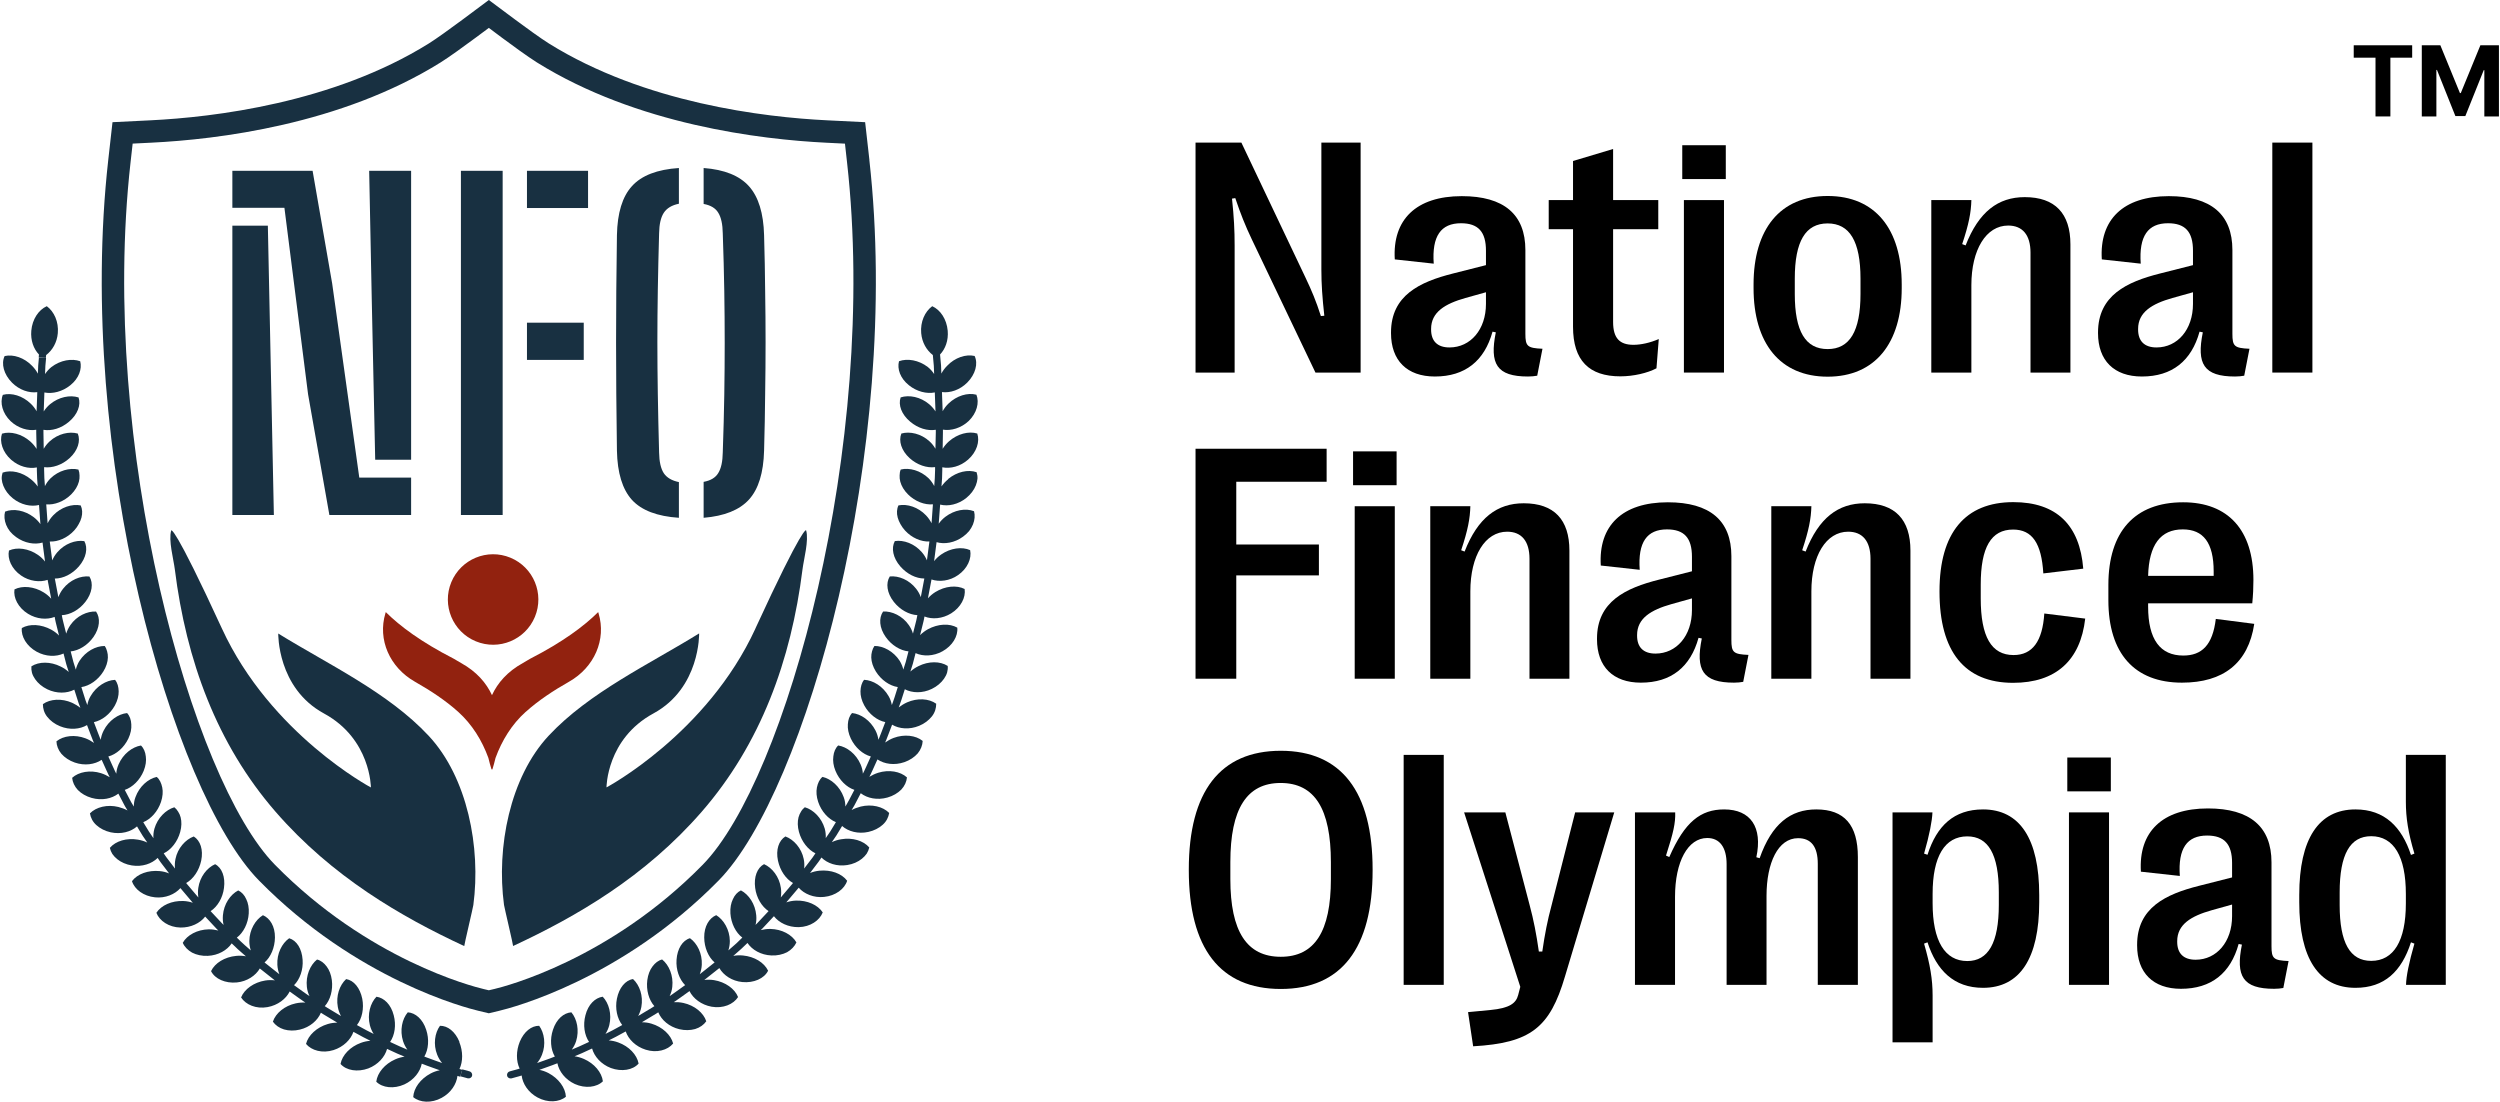 <svg width="177" height="78" viewBox="0 0 177 78" fill="none" xmlns="http://www.w3.org/2000/svg">
<path d="M87.412 26.378H84.644V10.096H87.889L92.424 19.644C92.878 20.598 93.18 21.319 93.518 22.377L93.762 22.354C93.622 21.086 93.553 20.133 93.553 19.086V10.096H96.332V26.378H93.134L88.633 16.957C88.156 15.957 87.831 15.132 87.458 14.027L87.226 14.062C87.365 15.376 87.412 16.295 87.412 17.388V26.378Z" fill="black"/>
<path d="M101.589 26.657C99.612 26.657 98.484 25.517 98.484 23.587V23.54C98.484 20.912 100.519 19.958 102.868 19.365L105.206 18.772V17.748C105.206 16.411 104.659 15.806 103.438 15.806C102.019 15.806 101.368 16.713 101.508 18.667L98.751 18.365C98.577 15.55 100.263 13.887 103.496 13.887C106.474 13.887 107.997 15.178 107.997 17.702V23.633C107.997 24.517 108.137 24.645 109.207 24.692L108.835 26.599C108.672 26.634 108.404 26.657 108.183 26.657C105.962 26.657 105.45 25.762 105.904 23.529L105.671 23.482C105.101 25.552 103.729 26.657 101.589 26.657ZM102.624 24.599C104.113 24.599 105.206 23.331 105.206 21.517V20.691L103.752 21.098C102.31 21.505 101.322 22.098 101.322 23.284V23.331C101.322 24.157 101.775 24.599 102.624 24.599Z" fill="black"/>
<path d="M114.72 26.645C112.51 26.645 111.37 25.529 111.37 23.133V16.225H109.649V14.166H111.37V11.398L114.208 10.549V14.166H117.406V16.225H114.208V22.796C114.208 23.959 114.685 24.413 115.65 24.413C116.173 24.413 116.825 24.273 117.441 24.005L117.278 26.076C116.639 26.413 115.65 26.645 114.72 26.645Z" fill="black"/>
<path d="M122.186 12.678H119.104V10.282H122.186V12.678ZM122.058 26.378H119.22V14.166H122.058V26.378Z" fill="black"/>
<path d="M129.397 26.669C126.024 26.669 124.152 24.296 124.152 20.4V20.144C124.152 16.225 126.024 13.876 129.397 13.876C132.77 13.876 134.642 16.225 134.642 20.144V20.4C134.642 24.296 132.758 26.669 129.397 26.669ZM129.397 24.715C130.955 24.715 131.723 23.459 131.723 20.819V19.726C131.723 17.085 130.955 15.818 129.397 15.818C127.827 15.818 127.071 17.085 127.071 19.726V20.819C127.071 23.459 127.827 24.715 129.397 24.715Z" fill="black"/>
<path d="M139.573 26.378H136.736V14.166H139.573C139.55 15.039 139.399 15.853 138.922 17.283L139.166 17.376C140.097 14.992 141.469 13.957 143.353 13.957C145.493 13.957 146.586 15.108 146.586 17.306V26.378H143.76V17.888C143.76 16.643 143.202 15.969 142.179 15.969C140.62 15.969 139.573 17.667 139.573 20.191V26.378Z" fill="black"/>
<path d="M151.646 26.657C149.668 26.657 148.54 25.517 148.54 23.587V23.54C148.54 20.912 150.576 19.958 152.925 19.365L155.263 18.772V17.748C155.263 16.411 154.716 15.806 153.495 15.806C152.076 15.806 151.425 16.713 151.564 18.667L148.808 18.365C148.633 15.55 150.32 13.887 153.553 13.887C156.53 13.887 158.054 15.178 158.054 17.702V23.633C158.054 24.517 158.193 24.645 159.263 24.692L158.891 26.599C158.728 26.634 158.461 26.657 158.24 26.657C156.018 26.657 155.507 25.762 155.96 23.529L155.728 23.482C155.158 25.552 153.785 26.657 151.646 26.657ZM152.681 24.599C154.169 24.599 155.263 23.331 155.263 21.517V20.691L153.809 21.098C152.367 21.505 151.378 22.098 151.378 23.284V23.331C151.378 24.157 151.832 24.599 152.681 24.599Z" fill="black"/>
<path d="M163.718 26.378H160.88V10.096H163.718V26.378Z" fill="black"/>
<path d="M87.528 48.053H84.644V31.771H93.925V34.108H87.528V38.551H93.378V40.738H87.528V48.053Z" fill="black"/>
<path d="M98.879 34.353H95.797V31.957H98.879V34.353ZM98.751 48.053H95.913V35.841H98.751V48.053Z" fill="black"/>
<path d="M104.101 48.053H101.263V35.841H104.101C104.078 36.714 103.927 37.528 103.45 38.958L103.694 39.051C104.625 36.667 105.997 35.632 107.881 35.632C110.021 35.632 111.114 36.783 111.114 38.982V48.053H108.288V39.563C108.288 38.319 107.73 37.644 106.706 37.644C105.148 37.644 104.101 39.342 104.101 41.866V48.053Z" fill="black"/>
<path d="M116.173 48.332C114.196 48.332 113.068 47.193 113.068 45.262V45.215C113.068 42.587 115.103 41.633 117.453 41.04L119.79 40.447V39.423C119.79 38.086 119.244 37.481 118.023 37.481C116.604 37.481 115.952 38.388 116.092 40.342L113.336 40.04C113.161 37.225 114.848 35.562 118.081 35.562C121.058 35.562 122.582 36.853 122.582 39.377V45.308C122.582 46.192 122.721 46.32 123.791 46.367L123.419 48.274C123.256 48.309 122.989 48.332 122.768 48.332C120.546 48.332 120.035 47.437 120.488 45.204L120.256 45.157C119.686 47.227 118.313 48.332 116.173 48.332ZM117.208 46.274C118.697 46.274 119.79 45.006 119.79 43.192V42.366L118.337 42.773C116.894 43.18 115.906 43.773 115.906 44.959V45.006C115.906 45.832 116.359 46.274 117.208 46.274Z" fill="black"/>
<path d="M128.246 48.053H125.408V35.841H128.246C128.222 36.714 128.071 37.528 127.594 38.958L127.838 39.051C128.769 36.667 130.141 35.632 132.025 35.632C134.165 35.632 135.259 36.783 135.259 38.982V48.053H132.432V39.563C132.432 38.319 131.874 37.644 130.851 37.644C129.292 37.644 128.246 39.342 128.246 41.866V48.053Z" fill="black"/>
<path d="M142.527 48.344C139.097 48.344 137.317 46.134 137.317 41.901V41.854C137.317 37.714 139.143 35.551 142.539 35.551C145.609 35.551 147.249 37.179 147.494 40.261L144.667 40.598C144.539 38.47 143.888 37.493 142.527 37.493C140.969 37.493 140.236 38.749 140.236 41.389V42.366C140.236 45.087 140.992 46.378 142.562 46.378C143.9 46.378 144.609 45.401 144.737 43.436L147.633 43.797C147.296 46.762 145.551 48.344 142.527 48.344Z" fill="black"/>
<path d="M156.879 43.82L159.601 44.169C159.182 46.948 157.414 48.332 154.483 48.332C151.122 48.332 149.273 46.262 149.273 42.494V41.412C149.273 37.644 151.134 35.562 154.565 35.562C157.763 35.562 159.542 37.539 159.542 41.063C159.542 41.61 159.519 42.122 159.461 42.715H152.087V42.947C152.087 45.285 152.948 46.413 154.576 46.413C155.891 46.413 156.658 45.669 156.879 43.82ZM154.541 37.481C152.96 37.481 152.146 38.575 152.087 40.773H156.728V40.459C156.728 38.423 155.995 37.481 154.541 37.481Z" fill="black"/>
<path d="M90.68 70.019C86.388 70.019 84.167 67.146 84.167 61.61V61.564C84.167 56.04 86.388 53.155 90.68 53.155C94.96 53.155 97.181 56.04 97.181 61.564V61.61C97.181 67.146 94.96 70.019 90.68 70.019ZM90.68 67.74C93.076 67.74 94.227 65.948 94.227 62.239V61.041C94.227 57.261 93.076 55.435 90.668 55.435C88.272 55.435 87.109 57.261 87.109 61.041V62.239C87.109 65.948 88.272 67.74 90.68 67.74Z" fill="black"/>
<path d="M102.217 69.728H99.379V53.446H102.217V69.728Z" fill="black"/>
<path d="M104.299 74.078L103.938 71.659L105.52 71.508C106.881 71.38 107.334 71.031 107.486 70.449L107.637 69.868L103.659 57.517H106.578L108.3 64.088C108.579 65.123 108.777 66.146 108.951 67.367H109.195C109.37 66.146 109.567 65.146 109.847 64.111L111.521 57.517H114.289L110.8 69.135C109.73 72.764 108.369 73.845 104.299 74.078Z" fill="black"/>
<path d="M118.592 69.728H115.755V57.517H118.604C118.627 58.261 118.488 58.924 117.953 60.575L118.185 60.68C119.279 58.179 120.407 57.307 122.07 57.307C123.942 57.307 124.803 58.563 124.349 60.692L124.582 60.761C125.443 58.319 126.768 57.307 128.594 57.307C130.583 57.307 131.537 58.412 131.537 60.68V69.728H128.699V61.157C128.699 59.947 128.234 59.343 127.303 59.343C125.885 59.343 125.07 61.087 125.07 63.425V69.728H122.244V61.18C122.244 59.994 121.756 59.331 120.872 59.331C119.5 59.331 118.592 61.006 118.592 63.495V69.728Z" fill="black"/>
<path d="M140.399 57.307C143.004 57.307 144.377 59.389 144.377 63.367V63.878C144.377 67.856 143.004 69.938 140.399 69.938C138.329 69.938 137.108 68.693 136.468 66.716L136.224 66.809C136.654 68.298 136.829 69.333 136.829 70.484V73.799H133.991V57.517H136.817C136.794 58.121 136.608 59.098 136.224 60.436L136.468 60.517C137.119 58.47 138.341 57.307 140.399 57.307ZM139.283 59.215C137.689 59.215 136.829 60.633 136.829 63.285V63.948C136.829 66.611 137.689 68.042 139.283 68.042C140.771 68.042 141.516 66.751 141.516 64.064V63.169C141.516 60.494 140.771 59.215 139.283 59.215Z" fill="black"/>
<path d="M149.447 56.028H146.365V53.632H149.447V56.028ZM149.319 69.728H146.482V57.517H149.319V69.728Z" fill="black"/>
<path d="M154.413 70.007C152.436 70.007 151.308 68.868 151.308 66.937V66.891C151.308 64.262 153.344 63.308 155.693 62.715L158.031 62.122V61.099C158.031 59.761 157.484 59.157 156.263 59.157C154.844 59.157 154.193 60.064 154.332 62.017L151.576 61.715C151.401 58.901 153.088 57.237 156.321 57.237C159.298 57.237 160.822 58.528 160.822 61.052V66.984C160.822 67.868 160.961 67.995 162.031 68.042L161.659 69.949C161.496 69.984 161.229 70.007 161.008 70.007C158.786 70.007 158.275 69.112 158.728 66.879L158.496 66.832C157.926 68.903 156.553 70.007 154.413 70.007ZM155.449 67.949C156.937 67.949 158.031 66.681 158.031 64.867V64.041L156.577 64.448C155.135 64.855 154.146 65.448 154.146 66.635V66.681C154.146 67.507 154.6 67.949 155.449 67.949Z" fill="black"/>
<path d="M166.765 69.938C164.16 69.938 162.787 67.856 162.787 63.878V63.367C162.787 59.389 164.16 57.307 166.765 57.307C168.835 57.307 170.044 58.552 170.696 60.529L170.94 60.436C170.498 58.947 170.335 57.912 170.335 56.761V53.446H173.161V69.728H170.347C170.359 69.124 170.556 68.147 170.94 66.809L170.696 66.716C170.033 68.775 168.823 69.938 166.765 69.938ZM167.881 68.03C169.475 68.03 170.335 66.611 170.335 63.96V63.297C170.335 60.633 169.475 59.203 167.881 59.203C166.381 59.203 165.648 60.494 165.648 63.181V64.076C165.648 66.751 166.381 68.03 167.881 68.03Z" fill="black"/>
<path d="M33.238 75.849L32.73 75.71L32.591 76.201L33.111 76.344C33.253 76.379 33.393 76.296 33.425 76.16C33.456 76.024 33.374 75.884 33.238 75.849Z" fill="#183041"/>
<path d="M32.524 73.754C32.229 73.035 31.693 72.616 31.151 72.626C30.784 73.127 30.66 73.945 30.955 74.68C31.044 74.905 31.164 75.095 31.3 75.263C31.3 75.263 31.034 75.168 30.765 75.073C30.495 74.981 30.232 74.877 30.232 74.877L30.042 74.804C30.34 74.3 30.397 73.574 30.175 72.908C29.931 72.153 29.414 71.71 28.872 71.672C28.466 72.15 28.295 72.946 28.536 73.713C28.609 73.941 28.717 74.141 28.843 74.316C28.843 74.316 28.58 74.205 28.32 74.094C28.06 73.973 27.804 73.856 27.804 73.856L27.62 73.77C27.953 73.285 28.057 72.572 27.877 71.887C27.683 71.114 27.189 70.644 26.653 70.568C26.218 71.019 25.993 71.808 26.187 72.585C26.247 72.816 26.339 73.022 26.456 73.203C26.456 73.203 26.203 73.076 25.949 72.946C25.699 72.81 25.448 72.673 25.448 72.673L25.271 72.575C25.632 72.115 25.784 71.402 25.648 70.711C25.492 69.944 25.052 69.408 24.507 69.319C24.041 69.747 23.774 70.511 23.917 71.294C23.961 71.532 24.041 71.745 24.142 71.935L23.166 71.348L22.994 71.237C23.384 70.803 23.584 70.099 23.495 69.395C23.445 69.005 23.315 68.676 23.128 68.428C22.944 68.178 22.712 67.997 22.446 67.934C21.958 68.327 21.638 69.075 21.726 69.874C21.752 70.118 21.818 70.334 21.913 70.524C21.913 70.524 21.672 70.372 21.444 70.201C21.213 70.036 20.981 69.868 20.981 69.868L20.817 69.751C21.232 69.341 21.476 68.654 21.425 67.953C21.371 67.17 21.004 66.583 20.474 66.428C19.957 66.793 19.593 67.516 19.637 68.311C19.65 68.552 19.701 68.774 19.78 68.977L18.889 68.27L18.73 68.143C19.171 67.76 19.456 67.094 19.466 66.377C19.476 65.582 19.111 65.008 18.616 64.796C18.087 65.116 17.659 65.832 17.653 66.625C17.653 66.862 17.691 67.088 17.757 67.29C17.757 67.29 17.542 67.103 17.329 66.916C17.221 66.824 17.117 66.726 17.041 66.65C16.965 66.577 16.914 66.526 16.914 66.526L16.768 66.384C17.234 66.032 17.567 65.382 17.611 64.675C17.637 64.285 17.57 63.936 17.434 63.66C17.31 63.375 17.114 63.16 16.866 63.042C16.308 63.334 15.849 64.003 15.782 64.805C15.763 65.046 15.776 65.281 15.833 65.483C15.833 65.483 15.782 65.433 15.706 65.36C15.633 65.281 15.535 65.179 15.44 65.074C15.246 64.865 15.05 64.659 15.05 64.659L14.911 64.51C15.399 64.19 15.773 63.565 15.858 62.868C15.963 62.091 15.716 61.441 15.231 61.185C14.654 61.438 14.153 62.075 14.039 62.865C14.004 63.103 14.01 63.331 14.045 63.543L13.309 62.675L13.18 62.519C13.69 62.231 14.093 61.638 14.245 60.937C14.406 60.161 14.184 59.514 13.719 59.222C13.132 59.435 12.577 60.05 12.422 60.82C12.374 61.055 12.368 61.28 12.39 61.495C12.39 61.495 12.219 61.27 12.045 61.042C11.959 60.928 11.873 60.817 11.807 60.731C11.743 60.646 11.705 60.586 11.705 60.586L11.591 60.417C12.117 60.164 12.571 59.59 12.758 58.905C12.863 58.525 12.866 58.17 12.79 57.869C12.752 57.72 12.691 57.583 12.612 57.466C12.539 57.342 12.45 57.238 12.343 57.155C11.743 57.33 11.154 57.907 10.932 58.674C10.868 58.905 10.85 59.127 10.862 59.343C10.862 59.343 10.704 59.108 10.542 58.87C10.39 58.63 10.247 58.385 10.247 58.385L10.143 58.211C10.685 57.992 11.173 57.45 11.398 56.778C11.521 56.407 11.55 56.052 11.487 55.751C11.423 55.45 11.306 55.18 11.094 55.006C10.482 55.142 9.867 55.678 9.591 56.439C9.502 56.67 9.477 56.889 9.474 57.105C9.474 57.105 9.436 57.044 9.382 56.952C9.325 56.861 9.255 56.74 9.191 56.61C9.058 56.356 8.928 56.106 8.928 56.106L8.833 55.925C9.388 55.738 9.908 55.228 10.174 54.575C10.32 54.21 10.368 53.861 10.323 53.554C10.291 53.243 10.177 52.971 9.981 52.781C9.363 52.882 8.716 53.377 8.396 54.118C8.297 54.343 8.244 54.568 8.234 54.778C8.234 54.778 8.098 54.527 7.987 54.264C7.87 54.004 7.752 53.744 7.752 53.744L7.67 53.56C8.234 53.408 8.783 52.929 9.087 52.292C9.255 51.937 9.321 51.589 9.296 51.281C9.283 50.967 9.185 50.688 8.998 50.485C8.374 50.549 7.701 51.008 7.337 51.728C7.226 51.947 7.156 52.169 7.137 52.378C7.137 52.378 7.109 52.315 7.064 52.216C7.02 52.118 6.972 51.985 6.922 51.852C6.82 51.585 6.719 51.319 6.719 51.319L6.646 51.129C7.216 51.008 7.793 50.565 8.136 49.943C8.323 49.598 8.408 49.255 8.402 48.944C8.393 48.634 8.323 48.345 8.145 48.133C7.521 48.161 6.82 48.583 6.414 49.284C6.288 49.496 6.221 49.709 6.183 49.918C6.183 49.918 6.158 49.851 6.12 49.753C6.078 49.655 6.034 49.518 5.993 49.382C5.907 49.109 5.822 48.84 5.822 48.84L5.761 48.647C6.338 48.561 6.941 48.146 7.315 47.543C7.521 47.211 7.629 46.868 7.638 46.557C7.644 46.402 7.622 46.253 7.584 46.117C7.549 45.977 7.495 45.85 7.413 45.736C6.788 45.73 6.062 46.117 5.625 46.792C5.498 46.995 5.416 47.204 5.368 47.41C5.368 47.41 5.283 47.138 5.197 46.868L5.004 46.12C5.584 46.063 6.208 45.682 6.617 45.099C7.071 44.449 7.118 43.755 6.801 43.298C6.18 43.26 5.428 43.609 4.981 44.256C4.845 44.452 4.75 44.658 4.687 44.861C4.687 44.861 4.617 44.586 4.547 44.31C4.512 44.17 4.477 44.034 4.452 43.929C4.427 43.825 4.414 43.755 4.414 43.755L4.376 43.555C4.959 43.53 5.603 43.181 6.043 42.614C6.532 41.986 6.624 41.289 6.329 40.816C5.701 40.75 4.95 41.06 4.462 41.688C4.313 41.878 4.208 42.078 4.132 42.281L3.881 40.962C4.474 40.962 5.105 40.651 5.584 40.103C6.107 39.497 6.237 38.8 5.971 38.312C5.346 38.214 4.582 38.492 4.059 39.098C3.9 39.282 3.783 39.478 3.698 39.675L3.549 38.543L3.523 38.34C4.11 38.369 4.775 38.08 5.251 37.56C5.384 37.415 5.489 37.266 5.571 37.11C5.663 36.955 5.726 36.8 5.768 36.644C5.85 36.334 5.831 36.036 5.714 35.785C5.099 35.661 4.319 35.909 3.764 36.489C3.596 36.666 3.466 36.857 3.371 37.05L3.289 35.912L3.273 35.709C3.856 35.763 4.538 35.503 5.042 35.002C5.321 34.723 5.501 34.412 5.584 34.108C5.625 33.956 5.641 33.804 5.631 33.661C5.631 33.515 5.603 33.376 5.552 33.246C4.947 33.097 4.148 33.312 3.574 33.87C3.406 34.038 3.276 34.225 3.181 34.416C3.181 34.416 3.159 34.13 3.14 33.848C3.127 33.563 3.124 33.278 3.124 33.278V33.075C3.698 33.151 4.392 32.922 4.924 32.437C5.511 31.902 5.72 31.22 5.508 30.697C4.899 30.523 4.11 30.71 3.52 31.245C3.342 31.407 3.203 31.588 3.095 31.775L3.076 30.634V30.431C3.653 30.529 4.338 30.326 4.883 29.86C5.498 29.343 5.742 28.668 5.562 28.139C4.962 27.945 4.164 28.104 3.545 28.617C3.358 28.773 3.209 28.95 3.095 29.131L3.136 27.99L3.143 27.787C3.717 27.904 4.42 27.727 4.975 27.279C5.593 26.785 5.818 26.116 5.679 25.577C5.089 25.362 4.281 25.495 3.64 25.986C3.453 26.135 3.308 26.306 3.19 26.484C3.19 26.484 3.203 26.198 3.212 25.913C3.238 25.628 3.263 25.346 3.263 25.346L2.756 25.311C2.756 25.311 2.731 25.596 2.705 25.881C2.693 26.17 2.683 26.455 2.683 26.455C2.578 26.262 2.445 26.075 2.271 25.901C1.723 25.327 0.949 25.067 0.328 25.209C0.065 25.752 0.274 26.512 0.848 27.089C1.367 27.612 2.059 27.841 2.639 27.765L2.632 27.971L2.591 29.118C2.487 28.931 2.353 28.747 2.176 28.579C1.599 28.021 0.813 27.787 0.201 27.955C-0.021 28.51 0.172 29.261 0.749 29.816C1.282 30.32 1.995 30.526 2.566 30.427V30.634L2.591 31.784C2.477 31.601 2.331 31.423 2.147 31.258C1.542 30.722 0.743 30.516 0.141 30.703C-0.05 31.268 0.182 32.013 0.787 32.548C1.336 33.033 2.036 33.211 2.61 33.094V33.3C2.61 33.3 2.613 33.588 2.629 33.873C2.651 34.159 2.67 34.447 2.67 34.447C2.547 34.267 2.391 34.095 2.198 33.94C1.577 33.426 0.79 33.249 0.185 33.461C0.137 33.604 0.115 33.759 0.122 33.915C0.134 34.073 0.172 34.235 0.236 34.393C0.363 34.714 0.591 35.024 0.908 35.281C1.482 35.744 2.195 35.893 2.762 35.753L2.778 35.959L2.861 37.107C2.737 36.933 2.582 36.765 2.391 36.619C1.757 36.131 0.949 35.985 0.359 36.223C0.28 36.514 0.309 36.841 0.435 37.158C0.499 37.316 0.588 37.472 0.702 37.617C0.822 37.763 0.968 37.9 1.133 38.02C1.735 38.461 2.455 38.578 3.013 38.413L3.038 38.616L3.187 39.757C3.054 39.589 2.889 39.428 2.689 39.288C2.027 38.828 1.212 38.718 0.635 38.977C0.508 39.567 0.825 40.284 1.488 40.743C2.078 41.159 2.829 41.241 3.371 41.054L3.409 41.257L3.625 42.389C3.482 42.227 3.308 42.075 3.098 41.945C2.41 41.517 1.586 41.444 1.025 41.729C0.933 42.322 1.288 43.026 1.979 43.454C2.601 43.841 3.323 43.891 3.869 43.676L3.907 43.879C3.907 43.879 3.916 43.952 3.945 44.053C3.97 44.158 4.005 44.297 4.04 44.437C4.11 44.715 4.179 44.995 4.179 44.995C4.027 44.839 3.843 44.697 3.628 44.579C2.908 44.189 2.1 44.148 1.545 44.465C1.482 45.064 1.884 45.749 2.597 46.142C3.244 46.497 3.967 46.513 4.5 46.269L4.55 46.469L4.693 47.027L4.867 47.575C4.706 47.429 4.515 47.296 4.29 47.188C3.574 46.83 2.762 46.83 2.223 47.176C2.211 47.328 2.223 47.483 2.265 47.638C2.309 47.791 2.388 47.943 2.487 48.085C2.686 48.371 2.981 48.624 3.349 48.802C4.015 49.122 4.741 49.1 5.26 48.827L5.324 49.024C5.324 49.024 5.409 49.3 5.498 49.572C5.539 49.712 5.587 49.845 5.628 49.946C5.666 50.048 5.692 50.114 5.692 50.114C5.52 49.978 5.321 49.858 5.102 49.756C4.373 49.433 3.555 49.48 3.038 49.851C3.035 50.156 3.124 50.476 3.342 50.748C3.558 51.024 3.869 51.262 4.249 51.417C4.934 51.699 5.66 51.636 6.161 51.335L6.234 51.528C6.234 51.528 6.335 51.798 6.44 52.067C6.494 52.2 6.541 52.337 6.582 52.435C6.627 52.533 6.655 52.6 6.655 52.6C6.475 52.473 6.278 52.359 6.053 52.273C5.305 51.991 4.49 52.083 3.996 52.486C4.005 52.79 4.126 53.104 4.347 53.37C4.579 53.633 4.902 53.852 5.292 53.988C5.993 54.232 6.712 54.125 7.197 53.795L7.283 53.982C7.283 53.982 7.4 54.245 7.521 54.508C7.635 54.775 7.771 55.028 7.771 55.028C7.581 54.914 7.378 54.813 7.15 54.74C6.386 54.502 5.577 54.641 5.108 55.069C5.137 55.374 5.276 55.678 5.511 55.932C5.758 56.182 6.094 56.382 6.49 56.493C7.207 56.696 7.917 56.547 8.38 56.188L8.475 56.369C8.475 56.369 8.608 56.623 8.741 56.88C8.805 57.01 8.878 57.133 8.935 57.225C8.992 57.317 9.027 57.38 9.027 57.38C8.836 57.276 8.614 57.193 8.383 57.133C7.61 56.943 6.811 57.13 6.367 57.587C6.418 57.888 6.563 58.189 6.83 58.423C7.09 58.658 7.438 58.839 7.838 58.928C8.564 59.086 9.261 58.896 9.702 58.509L9.806 58.687C9.806 58.687 9.952 58.937 10.104 59.178C10.266 59.416 10.428 59.653 10.428 59.653C10.231 59.558 10.009 59.489 9.765 59.447C8.973 59.311 8.196 59.539 7.778 60.028C7.809 60.176 7.87 60.325 7.955 60.462C8.047 60.595 8.164 60.719 8.301 60.83C8.573 61.048 8.932 61.21 9.334 61.273C10.066 61.391 10.748 61.153 11.163 60.741L11.277 60.912C11.277 60.912 11.316 60.972 11.382 61.061C11.449 61.147 11.534 61.261 11.623 61.378C11.797 61.606 11.972 61.838 11.972 61.838C11.772 61.755 11.547 61.695 11.303 61.673C10.488 61.597 9.727 61.873 9.344 62.386C9.524 62.969 10.171 63.451 10.979 63.531C11.709 63.607 12.39 63.315 12.774 62.877L12.907 63.036L13.652 63.917C13.449 63.848 13.224 63.8 12.977 63.791C12.168 63.759 11.414 64.095 11.071 64.627C11.293 65.195 11.95 65.651 12.771 65.67C13.519 65.683 14.172 65.357 14.527 64.894L14.666 65.043C14.666 65.043 14.863 65.252 15.059 65.464C15.158 65.569 15.256 65.674 15.329 65.753C15.405 65.829 15.459 65.88 15.459 65.88C15.243 65.832 15.021 65.794 14.777 65.797C13.975 65.813 13.246 66.197 12.939 66.751C13.062 67.034 13.297 67.275 13.601 67.446C13.915 67.607 14.299 67.693 14.711 67.674C15.453 67.642 16.08 67.275 16.404 66.79L16.553 66.932C16.553 66.932 16.603 66.983 16.683 67.056C16.759 67.132 16.863 67.233 16.974 67.325C17.19 67.516 17.409 67.706 17.409 67.706C17.196 67.665 16.965 67.652 16.718 67.677C15.909 67.756 15.221 68.175 14.942 68.755C15.218 69.31 15.963 69.636 16.768 69.557C17.5 69.484 18.103 69.072 18.395 68.568L18.556 68.695L19.46 69.411C19.247 69.383 19.016 69.383 18.775 69.421C17.976 69.551 17.304 70.029 17.069 70.619C17.399 71.133 18.131 71.45 18.94 71.304C19.675 71.171 20.249 70.721 20.509 70.197L20.677 70.318C20.677 70.318 20.912 70.486 21.146 70.654C21.378 70.825 21.622 70.981 21.622 70.981C21.403 70.971 21.172 70.987 20.937 71.038C20.154 71.209 19.517 71.729 19.32 72.334C19.498 72.585 19.77 72.781 20.106 72.883C20.442 72.981 20.835 72.994 21.232 72.895C21.951 72.724 22.494 72.242 22.719 71.7L22.893 71.811L23.882 72.404C23.666 72.404 23.438 72.432 23.204 72.502C22.427 72.734 21.822 73.295 21.666 73.91C22.059 74.376 22.823 74.594 23.609 74.347C24.32 74.122 24.833 73.605 25.023 73.054L25.204 73.152C25.204 73.152 25.458 73.288 25.711 73.428C25.968 73.558 26.225 73.688 26.225 73.688C26.009 73.704 25.781 73.748 25.55 73.834C24.792 74.109 24.228 74.699 24.11 75.327C24.516 75.793 25.318 75.923 26.076 75.644C26.77 75.377 27.252 74.826 27.404 74.262L27.591 74.347L28.114 74.588C28.381 74.702 28.644 74.813 28.644 74.813C28.428 74.842 28.206 74.902 27.981 75.003C27.246 75.324 26.716 75.954 26.64 76.585C27.078 77.02 27.883 77.112 28.628 76.776C29.306 76.462 29.747 75.882 29.861 75.308L30.054 75.381C30.054 75.381 30.321 75.489 30.593 75.58L31.136 75.774C30.923 75.815 30.704 75.888 30.489 76.002C29.769 76.382 29.29 77.035 29.256 77.676C29.731 78.072 30.543 78.123 31.269 77.727C31.928 77.372 32.321 76.753 32.388 76.173L32.584 76.234L32.724 75.742L32.53 75.685C32.784 75.156 32.784 74.436 32.521 73.783L32.524 73.754Z" fill="#183041"/>
<path d="M3.269 25.137C3.709 24.801 4.036 24.253 4.093 23.587C4.163 22.788 3.836 22.065 3.313 21.678C2.733 21.938 2.286 22.598 2.216 23.416C2.156 24.097 2.381 24.706 2.758 25.099L2.739 25.305L3.247 25.34L3.266 25.134L3.269 25.137Z" fill="#183041"/>
<path d="M67.13 33.931C66.936 34.086 66.781 34.261 66.657 34.438C66.657 34.438 66.68 34.153 66.698 33.864C66.711 33.576 66.714 33.291 66.714 33.291V33.085C67.291 33.202 67.995 33.024 68.543 32.539C69.149 32.004 69.384 31.259 69.19 30.694C68.588 30.507 67.792 30.713 67.183 31.249C67 31.411 66.854 31.591 66.74 31.775L66.759 30.625V30.419C67.332 30.517 68.046 30.311 68.582 29.807C69.159 29.249 69.352 28.5 69.13 27.946C68.518 27.781 67.732 28.015 67.155 28.57C66.981 28.738 66.844 28.922 66.74 29.112L66.698 27.965L66.692 27.759C67.272 27.835 67.963 27.607 68.483 27.084C69.057 26.506 69.266 25.749 69.003 25.203C68.382 25.058 67.608 25.318 67.06 25.895C66.885 26.069 66.749 26.259 66.648 26.449C66.648 26.449 66.635 26.161 66.626 25.876C66.6 25.59 66.575 25.305 66.575 25.305L66.556 25.099C66.933 24.703 67.158 24.097 67.098 23.416C67.025 22.598 66.581 21.938 66.001 21.678C65.478 22.065 65.151 22.788 65.221 23.587C65.278 24.253 65.605 24.801 66.045 25.137L66.064 25.343C66.064 25.343 66.09 25.628 66.115 25.91L66.137 26.481C66.02 26.304 65.874 26.132 65.687 25.983C65.044 25.489 64.235 25.359 63.649 25.575C63.509 26.113 63.731 26.782 64.353 27.277C64.907 27.724 65.614 27.901 66.185 27.784L66.191 27.987L66.233 29.128C66.115 28.944 65.966 28.77 65.782 28.615C65.167 28.098 64.365 27.939 63.766 28.136C63.582 28.669 63.826 29.344 64.445 29.857C64.99 30.32 65.674 30.526 66.255 30.428V30.631L66.229 31.772C66.121 31.585 65.985 31.404 65.805 31.243C65.218 30.707 64.425 30.52 63.817 30.694C63.604 31.217 63.814 31.899 64.4 32.435C64.933 32.92 65.627 33.148 66.204 33.072V33.275C66.204 33.275 66.201 33.56 66.185 33.846C66.163 34.131 66.144 34.413 66.144 34.413C66.045 34.223 65.919 34.039 65.751 33.868C65.177 33.31 64.378 33.091 63.772 33.243C63.718 33.373 63.693 33.513 63.693 33.658C63.684 33.804 63.7 33.953 63.741 34.105C63.823 34.41 64.004 34.72 64.283 34.999C64.787 35.504 65.469 35.76 66.052 35.706L66.036 35.909L65.954 37.047C65.858 36.854 65.728 36.661 65.56 36.486C65.006 35.903 64.226 35.656 63.611 35.782C63.49 36.033 63.474 36.334 63.557 36.642C63.598 36.797 63.665 36.952 63.753 37.108C63.836 37.263 63.944 37.412 64.074 37.558C64.549 38.081 65.215 38.366 65.801 38.338L65.776 38.541L65.627 39.672C65.541 39.472 65.424 39.276 65.266 39.095C64.743 38.49 63.978 38.211 63.354 38.309C63.088 38.8 63.218 39.495 63.741 40.1C64.223 40.649 64.85 40.959 65.443 40.959L65.193 42.278C65.12 42.075 65.012 41.876 64.863 41.685C64.375 41.058 63.627 40.747 62.996 40.813C62.701 41.289 62.79 41.986 63.281 42.611C63.722 43.175 64.368 43.524 64.949 43.553L64.91 43.752C64.91 43.752 64.901 43.822 64.873 43.927C64.847 44.031 64.812 44.168 64.777 44.307L64.638 44.859C64.575 44.653 64.483 44.45 64.343 44.253C63.896 43.606 63.145 43.255 62.523 43.296C62.206 43.755 62.251 44.45 62.707 45.096C63.116 45.68 63.741 46.063 64.321 46.117L64.127 46.865C64.042 47.138 63.956 47.407 63.956 47.407C63.906 47.201 63.823 46.992 63.7 46.789C63.265 46.114 62.536 45.727 61.911 45.734C61.832 45.845 61.775 45.975 61.74 46.114C61.702 46.254 61.68 46.399 61.686 46.555C61.696 46.865 61.804 47.208 62.01 47.541C62.384 48.143 62.986 48.558 63.563 48.644L63.503 48.837C63.503 48.837 63.417 49.11 63.332 49.379C63.291 49.516 63.246 49.652 63.205 49.75C63.167 49.849 63.142 49.915 63.142 49.915C63.103 49.706 63.037 49.493 62.91 49.281C62.504 48.581 61.807 48.159 61.179 48.13C61.002 48.343 60.932 48.631 60.922 48.942C60.916 49.252 61.002 49.598 61.189 49.941C61.528 50.562 62.105 51.009 62.679 51.126L62.606 51.316C62.606 51.316 62.504 51.583 62.403 51.849C62.352 51.982 62.305 52.115 62.26 52.214C62.216 52.312 62.187 52.375 62.187 52.375C62.165 52.166 62.099 51.944 61.988 51.725C61.623 51.006 60.951 50.546 60.326 50.483C60.139 50.685 60.044 50.961 60.028 51.278C60.003 51.586 60.07 51.934 60.238 52.29C60.542 52.927 61.09 53.409 61.655 53.558L61.572 53.742C61.572 53.742 61.455 54.002 61.338 54.261C61.227 54.525 61.09 54.775 61.09 54.775C61.081 54.566 61.027 54.341 60.929 54.116C60.609 53.374 59.962 52.879 59.344 52.778C59.147 52.968 59.033 53.241 59.001 53.551C58.957 53.859 59.001 54.208 59.15 54.572C59.417 55.228 59.937 55.739 60.491 55.923L60.396 56.103C60.396 56.103 60.263 56.357 60.133 56.607C60.07 56.734 59.997 56.858 59.943 56.95C59.889 57.042 59.851 57.102 59.851 57.102C59.851 56.889 59.822 56.671 59.734 56.436C59.458 55.678 58.84 55.143 58.231 55.003C58.019 55.178 57.901 55.45 57.838 55.748C57.778 56.053 57.803 56.404 57.927 56.775C58.152 57.447 58.643 57.99 59.182 58.208L59.077 58.383C59.077 58.383 58.935 58.63 58.783 58.868C58.624 59.102 58.462 59.34 58.462 59.34C58.475 59.128 58.456 58.903 58.393 58.671C58.171 57.901 57.581 57.324 56.982 57.153C56.874 57.235 56.782 57.34 56.712 57.463C56.636 57.581 56.576 57.717 56.535 57.866C56.459 58.164 56.462 58.522 56.567 58.903C56.754 59.587 57.207 60.161 57.733 60.415L57.619 60.583C57.619 60.583 57.581 60.643 57.518 60.729C57.454 60.814 57.365 60.928 57.28 61.039C57.109 61.264 56.934 61.493 56.934 61.493C56.956 61.28 56.953 61.052 56.903 60.817C56.747 60.047 56.193 59.432 55.606 59.22C55.14 59.511 54.915 60.158 55.08 60.935C55.232 61.638 55.635 62.228 56.145 62.517L56.015 62.672L55.279 63.541C55.314 63.328 55.321 63.1 55.286 62.862C55.172 62.073 54.671 61.436 54.094 61.182C53.609 61.439 53.361 62.089 53.466 62.865C53.555 63.56 53.926 64.184 54.414 64.507L54.275 64.656C54.275 64.656 54.081 64.866 53.885 65.072C53.786 65.176 53.691 65.281 53.618 65.357C53.542 65.43 53.492 65.481 53.492 65.481C53.549 65.278 53.564 65.043 53.542 64.802C53.472 64.003 53.013 63.331 52.458 63.04C52.211 63.157 52.017 63.373 51.891 63.658C51.754 63.934 51.688 64.282 51.713 64.672C51.761 65.376 52.09 66.029 52.556 66.381L52.41 66.524C52.41 66.524 52.36 66.574 52.284 66.647C52.208 66.723 52.106 66.822 51.995 66.914C51.78 67.101 51.567 67.288 51.567 67.288C51.634 67.085 51.672 66.863 51.672 66.622C51.666 65.829 51.237 65.113 50.708 64.793C50.21 65.002 49.849 65.579 49.858 66.375C49.865 67.091 50.15 67.757 50.594 68.141L50.435 68.267L49.545 68.974C49.621 68.771 49.675 68.549 49.687 68.308C49.728 67.513 49.364 66.79 48.85 66.425C48.321 66.581 47.953 67.17 47.899 67.95C47.849 68.651 48.093 69.336 48.508 69.748L48.343 69.865C48.343 69.865 48.112 70.03 47.88 70.198C47.652 70.369 47.411 70.521 47.411 70.521C47.503 70.331 47.573 70.115 47.598 69.871C47.687 69.073 47.367 68.324 46.879 67.931C46.612 67.995 46.384 68.175 46.197 68.426C46.01 68.673 45.88 69.003 45.829 69.393C45.74 70.097 45.94 70.8 46.33 71.235L46.159 71.346L45.182 71.932C45.284 71.742 45.363 71.529 45.408 71.292C45.553 70.509 45.284 69.745 44.818 69.317C44.273 69.402 43.829 69.941 43.677 70.708C43.537 71.399 43.693 72.113 44.054 72.572L43.876 72.671C43.876 72.671 43.626 72.807 43.376 72.943C43.122 73.07 42.868 73.2 42.868 73.2C42.982 73.019 43.078 72.813 43.138 72.582C43.328 71.805 43.106 71.016 42.672 70.566C42.136 70.645 41.641 71.111 41.448 71.885C41.267 72.569 41.375 73.282 41.705 73.768L41.521 73.853C41.521 73.853 41.261 73.974 41.004 74.091L40.481 74.313C40.608 74.138 40.716 73.942 40.789 73.714C41.026 72.947 40.855 72.151 40.453 71.672C39.91 71.71 39.394 72.154 39.15 72.908C38.925 73.574 38.985 74.3 39.283 74.804L39.093 74.877C39.093 74.877 38.829 74.985 38.56 75.074C38.294 75.169 38.024 75.264 38.024 75.264C38.16 75.099 38.281 74.906 38.37 74.681C38.665 73.945 38.541 73.127 38.173 72.626C37.631 72.617 37.099 73.035 36.8 73.755C36.537 74.405 36.534 75.128 36.791 75.657L36.598 75.714L36.09 75.853C35.954 75.888 35.872 76.025 35.903 76.164C35.935 76.3 36.078 76.383 36.217 76.348L36.737 76.205L36.934 76.145C37 76.725 37.397 77.344 38.053 77.699C38.779 78.095 39.593 78.044 40.066 77.648C40.031 77.007 39.552 76.358 38.833 75.974C38.614 75.86 38.398 75.787 38.186 75.746C38.186 75.746 38.459 75.651 38.728 75.552C39.001 75.46 39.27 75.353 39.27 75.353L39.464 75.28C39.578 75.853 40.018 76.434 40.697 76.748C41.438 77.08 42.244 76.989 42.684 76.557C42.608 75.927 42.079 75.296 41.343 74.975C41.118 74.877 40.893 74.814 40.681 74.785C40.681 74.785 40.947 74.671 41.21 74.56C41.473 74.44 41.733 74.319 41.733 74.319L41.92 74.234C42.072 74.795 42.554 75.35 43.249 75.616C44.01 75.895 44.808 75.765 45.214 75.299C45.094 74.671 44.533 74.081 43.775 73.806C43.544 73.72 43.318 73.676 43.1 73.66C43.1 73.66 43.356 73.53 43.613 73.4C43.867 73.263 44.12 73.124 44.12 73.124L44.301 73.026C44.491 73.581 45.002 74.094 45.715 74.319C46.501 74.57 47.269 74.348 47.658 73.882C47.503 73.27 46.898 72.706 46.121 72.474C45.886 72.404 45.658 72.376 45.442 72.376L46.431 71.783L46.606 71.672C46.831 72.214 47.373 72.693 48.093 72.867C48.492 72.962 48.882 72.95 49.218 72.855C49.554 72.753 49.827 72.557 50.004 72.306C49.808 71.701 49.171 71.184 48.388 71.01C48.153 70.959 47.922 70.943 47.703 70.952C47.703 70.952 47.947 70.8 48.178 70.626C48.413 70.458 48.648 70.29 48.648 70.29L48.816 70.169C49.075 70.692 49.649 71.143 50.385 71.276C51.193 71.418 51.929 71.105 52.255 70.591C52.024 70.001 51.349 69.523 50.55 69.393C50.309 69.355 50.077 69.355 49.865 69.383L50.768 68.667L50.93 68.54C51.222 69.047 51.824 69.459 52.556 69.529C53.365 69.608 54.106 69.282 54.382 68.727C54.103 68.147 53.415 67.728 52.607 67.649C52.36 67.624 52.128 67.636 51.916 67.678C51.916 67.678 52.132 67.487 52.35 67.297C52.461 67.205 52.563 67.104 52.642 67.028C52.721 66.952 52.772 66.904 52.772 66.904L52.921 66.761C53.247 67.25 53.872 67.614 54.614 67.646C55.026 67.665 55.41 67.576 55.723 67.418C56.028 67.246 56.259 67.002 56.386 66.723C56.075 66.169 55.346 65.785 54.544 65.769C54.3 65.763 54.078 65.801 53.862 65.852C53.862 65.852 53.913 65.801 53.992 65.725C54.065 65.646 54.164 65.541 54.262 65.436C54.458 65.227 54.655 65.015 54.655 65.015L54.794 64.866C55.15 65.329 55.803 65.655 56.551 65.642C57.372 65.623 58.028 65.167 58.25 64.599C57.904 64.07 57.153 63.731 56.345 63.763C56.101 63.772 55.876 63.819 55.669 63.889L56.414 63.008L56.548 62.849C56.931 63.287 57.613 63.579 58.342 63.502C59.15 63.423 59.797 62.941 59.978 62.358C59.594 61.844 58.833 61.569 58.019 61.645C57.774 61.67 57.549 61.727 57.35 61.81C57.35 61.81 57.524 61.581 57.698 61.35C57.784 61.236 57.873 61.122 57.939 61.033C58.003 60.947 58.044 60.884 58.044 60.884L58.158 60.713C58.573 61.128 59.258 61.363 59.987 61.245C60.393 61.182 60.748 61.02 61.021 60.801C61.157 60.691 61.274 60.567 61.366 60.434C61.452 60.297 61.512 60.148 61.544 59.999C61.125 59.514 60.349 59.283 59.556 59.419C59.312 59.457 59.09 59.53 58.894 59.625L59.217 59.15C59.372 58.906 59.515 58.658 59.515 58.658L59.62 58.481C60.06 58.868 60.758 59.061 61.484 58.899C61.883 58.811 62.232 58.63 62.492 58.395C62.758 58.164 62.904 57.86 62.955 57.558C62.511 57.102 61.712 56.915 60.938 57.105C60.707 57.165 60.485 57.248 60.295 57.352C60.295 57.352 60.333 57.292 60.387 57.197C60.444 57.105 60.517 56.981 60.58 56.852C60.713 56.598 60.846 56.341 60.846 56.341L60.941 56.16C61.404 56.519 62.114 56.668 62.831 56.465C63.227 56.354 63.563 56.151 63.81 55.904C64.048 55.65 64.184 55.346 64.213 55.041C63.744 54.613 62.935 54.474 62.172 54.712C61.943 54.785 61.74 54.886 61.55 55C61.55 55 61.686 54.746 61.801 54.48C61.918 54.217 62.038 53.954 62.038 53.954L62.124 53.767C62.609 54.097 63.325 54.204 64.029 53.96C64.419 53.824 64.743 53.605 64.974 53.342C65.193 53.076 65.313 52.762 65.326 52.458C64.831 52.055 64.016 51.966 63.268 52.245C63.043 52.331 62.847 52.445 62.666 52.572C62.666 52.572 62.695 52.505 62.739 52.407C62.783 52.309 62.831 52.172 62.882 52.039C62.983 51.77 63.088 51.5 63.088 51.5L63.161 51.307C63.661 51.608 64.387 51.671 65.072 51.389C65.453 51.234 65.76 50.993 65.979 50.72C66.198 50.444 66.286 50.124 66.283 49.823C65.766 49.449 64.949 49.405 64.219 49.728C64.004 49.826 63.801 49.95 63.63 50.086C63.63 50.086 63.655 50.02 63.693 49.918C63.734 49.82 63.782 49.681 63.823 49.544C63.909 49.268 63.998 48.996 63.998 48.996L64.061 48.799C64.581 49.072 65.304 49.097 65.972 48.774C66.34 48.596 66.635 48.343 66.835 48.057C66.933 47.915 67.012 47.766 67.057 47.61C67.098 47.455 67.114 47.3 67.098 47.148C66.559 46.802 65.747 46.802 65.031 47.16C64.806 47.268 64.616 47.401 64.454 47.547C64.454 47.547 64.54 47.271 64.628 46.998L64.771 46.441L64.822 46.241C65.354 46.485 66.08 46.469 66.724 46.114C67.437 45.721 67.84 45.036 67.776 44.437C67.222 44.12 66.413 44.161 65.694 44.551C65.478 44.672 65.294 44.814 65.142 44.967L65.281 44.408C65.316 44.269 65.351 44.13 65.376 44.025C65.402 43.92 65.415 43.851 65.415 43.851L65.453 43.648C65.998 43.866 66.718 43.812 67.342 43.426C68.03 42.998 68.388 42.294 68.296 41.701C67.735 41.413 66.914 41.489 66.223 41.917C66.014 42.047 65.843 42.199 65.697 42.361L65.912 41.229L65.95 41.026C66.496 41.216 67.244 41.134 67.833 40.715C68.496 40.256 68.81 39.539 68.686 38.95C68.109 38.69 67.294 38.8 66.632 39.26C66.432 39.4 66.267 39.558 66.134 39.729L66.283 38.588L66.309 38.385C66.87 38.55 67.589 38.433 68.189 37.992C68.353 37.872 68.499 37.735 68.62 37.589C68.731 37.444 68.819 37.288 68.886 37.13C69.013 36.813 69.041 36.486 68.962 36.195C68.372 35.96 67.567 36.106 66.93 36.591C66.737 36.74 66.584 36.905 66.461 37.079L66.546 35.931L66.562 35.725C67.13 35.868 67.84 35.719 68.417 35.253C68.734 34.996 68.962 34.686 69.089 34.365C69.152 34.207 69.19 34.042 69.206 33.887C69.213 33.728 69.19 33.576 69.143 33.433C68.537 33.221 67.751 33.402 67.13 33.912V33.931Z" fill="#183041"/>
<path d="M61.554 11.327L61.252 8.651L58.561 8.518C54.11 8.3 45.63 7.301 38.852 3.072C38.307 2.733 37.15 1.893 36.503 1.411L34.61 0L32.718 1.411C31.903 2.016 30.86 2.768 30.365 3.075C23.588 7.301 15.107 8.3 10.656 8.518L7.965 8.651L7.664 11.327C5.35 31.93 12.188 56.077 18.331 62.335C25.23 69.364 33.013 71.361 33.878 71.567L34.607 71.741L35.336 71.567C36.202 71.361 43.981 69.364 50.883 62.335C57.027 56.077 63.865 31.93 61.55 11.327H61.554ZM34.975 70.026L34.61 70.112L34.246 70.026C33.428 69.833 26.054 67.937 19.466 61.226C13.563 55.215 6.998 31.489 9.242 11.505L9.392 10.167L10.736 10.1C15.339 9.875 24.12 8.835 31.202 4.416C31.773 4.061 32.886 3.256 33.662 2.679L34.61 1.975L35.555 2.682C36.129 3.11 37.381 4.026 38.012 4.419C45.094 8.835 53.876 9.875 58.479 10.103L59.823 10.17L59.972 11.508C62.216 31.493 55.651 55.218 49.748 61.229C43.16 67.94 35.786 69.836 34.968 70.029L34.975 70.026Z" fill="#183041"/>
<path d="M19.722 44.862C19.722 44.862 19.71 44.852 19.7 44.849C19.7 44.849 19.618 48.71 22.937 50.514C26.259 52.318 26.259 55.751 26.259 55.751C26.259 55.751 19.152 51.975 15.715 44.507C12.279 37.041 12.123 37.554 12.123 37.554C11.914 38.245 12.291 39.615 12.377 40.306C13.185 46.767 15.351 52.686 19.516 57.479C23.511 62.073 28.387 64.9 32.869 66.983C32.847 66.974 33.49 64.257 33.513 64.076C34.055 60.012 33.1 55.044 30.352 52.096C27.483 49.018 23.191 47.014 19.719 44.865L19.722 44.862Z" fill="#183041"/>
<path d="M53.484 44.504C50.048 51.969 42.94 55.748 42.94 55.748C42.94 55.748 42.94 52.315 46.263 50.511C49.585 48.707 49.499 44.846 49.499 44.846C49.493 44.849 49.487 44.855 49.477 44.859C46.006 47.011 41.713 49.015 38.844 52.09C36.096 55.038 35.138 60.006 35.684 64.07C35.709 64.248 36.352 66.964 36.327 66.977C40.81 64.894 45.685 62.069 49.68 57.473C53.849 52.679 56.011 46.761 56.819 40.3C56.905 39.609 57.282 38.239 57.073 37.548C57.073 37.548 56.917 37.035 53.481 44.5L53.484 44.504Z" fill="#183041"/>
<path d="M37.218 50.404C38.109 49.6 39.166 48.902 40.29 48.264C42.076 47.252 42.941 45.285 42.378 43.422C42.37 43.393 42.359 43.365 42.351 43.336C41.345 44.336 39.833 45.458 37.571 46.621C37.566 46.623 37.562 46.625 37.556 46.627C37.385 46.733 37.209 46.837 37.022 46.941C35.918 47.552 35.234 48.349 34.832 49.217C34.43 48.352 33.747 47.552 32.643 46.941C32.455 46.837 32.28 46.733 32.108 46.627C32.104 46.625 32.1 46.623 32.094 46.621C29.829 45.458 28.319 44.336 27.313 43.336C27.305 43.365 27.295 43.393 27.287 43.422C26.724 45.285 27.591 47.252 29.374 48.264C30.498 48.902 31.555 49.6 32.447 50.404C33.424 51.286 34.128 52.424 34.577 53.661C34.647 53.959 34.724 54.232 34.8 54.475C34.828 54.475 34.8 54.475 34.826 54.475C34.826 54.471 34.828 54.467 34.83 54.462C34.83 54.467 34.832 54.471 34.834 54.475C34.863 54.475 34.834 54.475 34.861 54.475C34.936 54.232 35.014 53.956 35.083 53.661C35.534 52.424 36.236 51.283 37.213 50.404H37.218Z" fill="#92220F"/>
<path d="M37.872 43.671C38.549 42.036 37.773 40.162 36.138 39.485C34.503 38.808 32.63 39.584 31.952 41.219C31.275 42.853 32.052 44.727 33.686 45.404C35.321 46.081 37.195 45.305 37.872 43.671Z" fill="#92220F"/>
<path d="M23.32 36.462L21.812 27.918L20.137 14.713H16.451V12.093H22.132L23.518 20.074L25.437 33.812H29.107V36.462H23.32ZM16.451 36.462V15.977H18.964L19.39 36.462H16.451ZM26.564 32.547L26.32 21.186L26.137 12.093H29.107V32.547H26.564Z" fill="#183041"/>
<path d="M32.633 36.462V12.093H35.588V36.462H32.633ZM37.309 25.481V22.846H41.329V25.481H37.309ZM37.309 14.728V12.093H41.634V14.728H37.309Z" fill="#183041"/>
<path d="M48.066 36.66C46.532 36.558 45.426 36.137 44.745 35.396C44.065 34.644 43.71 33.482 43.679 31.908C43.659 30.466 43.644 29.121 43.633 27.872C43.623 26.623 43.618 25.41 43.618 24.232C43.618 23.044 43.623 21.835 43.633 20.607C43.644 19.368 43.659 18.048 43.679 16.647C43.71 15.073 44.065 13.916 44.745 13.175C45.426 12.423 46.532 11.997 48.066 11.895V14.424C47.568 14.525 47.213 14.738 46.999 15.063C46.786 15.388 46.674 15.875 46.664 16.525C46.624 17.947 46.593 19.282 46.573 20.531C46.553 21.78 46.542 23.003 46.542 24.201C46.542 25.399 46.553 26.633 46.573 27.902C46.593 29.172 46.624 30.547 46.664 32.03C46.674 32.69 46.786 33.182 46.999 33.507C47.213 33.822 47.568 34.03 48.066 34.132V36.66ZM49.817 36.66V34.116C50.315 34.025 50.66 33.817 50.853 33.492C51.056 33.167 51.162 32.679 51.172 32.03C51.223 30.578 51.259 29.222 51.279 27.963C51.299 26.704 51.309 25.481 51.309 24.293C51.309 23.095 51.299 21.866 51.279 20.607C51.259 19.338 51.223 17.977 51.172 16.525C51.162 15.875 51.056 15.388 50.853 15.063C50.66 14.738 50.315 14.53 49.817 14.439V11.895C51.289 12.007 52.36 12.438 53.031 13.19C53.701 13.941 54.056 15.094 54.097 16.647C54.137 18.048 54.163 19.368 54.173 20.607C54.193 21.835 54.203 23.044 54.203 24.232C54.203 25.42 54.193 26.638 54.173 27.887C54.163 29.126 54.137 30.466 54.097 31.908C54.056 33.471 53.701 34.624 53.031 35.365C52.36 36.106 51.289 36.538 49.817 36.66Z" fill="#183041"/>
<path d="M166.644 4.084V3.206H170.782V4.084H169.239V8.244H168.186V4.084H166.644Z" fill="black"/>
<path d="M171.463 3.206H172.777L174.164 6.591H174.223L175.611 3.206H176.924V8.244H175.891V4.965H175.849L174.545 8.219H173.842L172.538 4.952H172.496V8.244H171.463V3.206Z" fill="black"/>
</svg>
